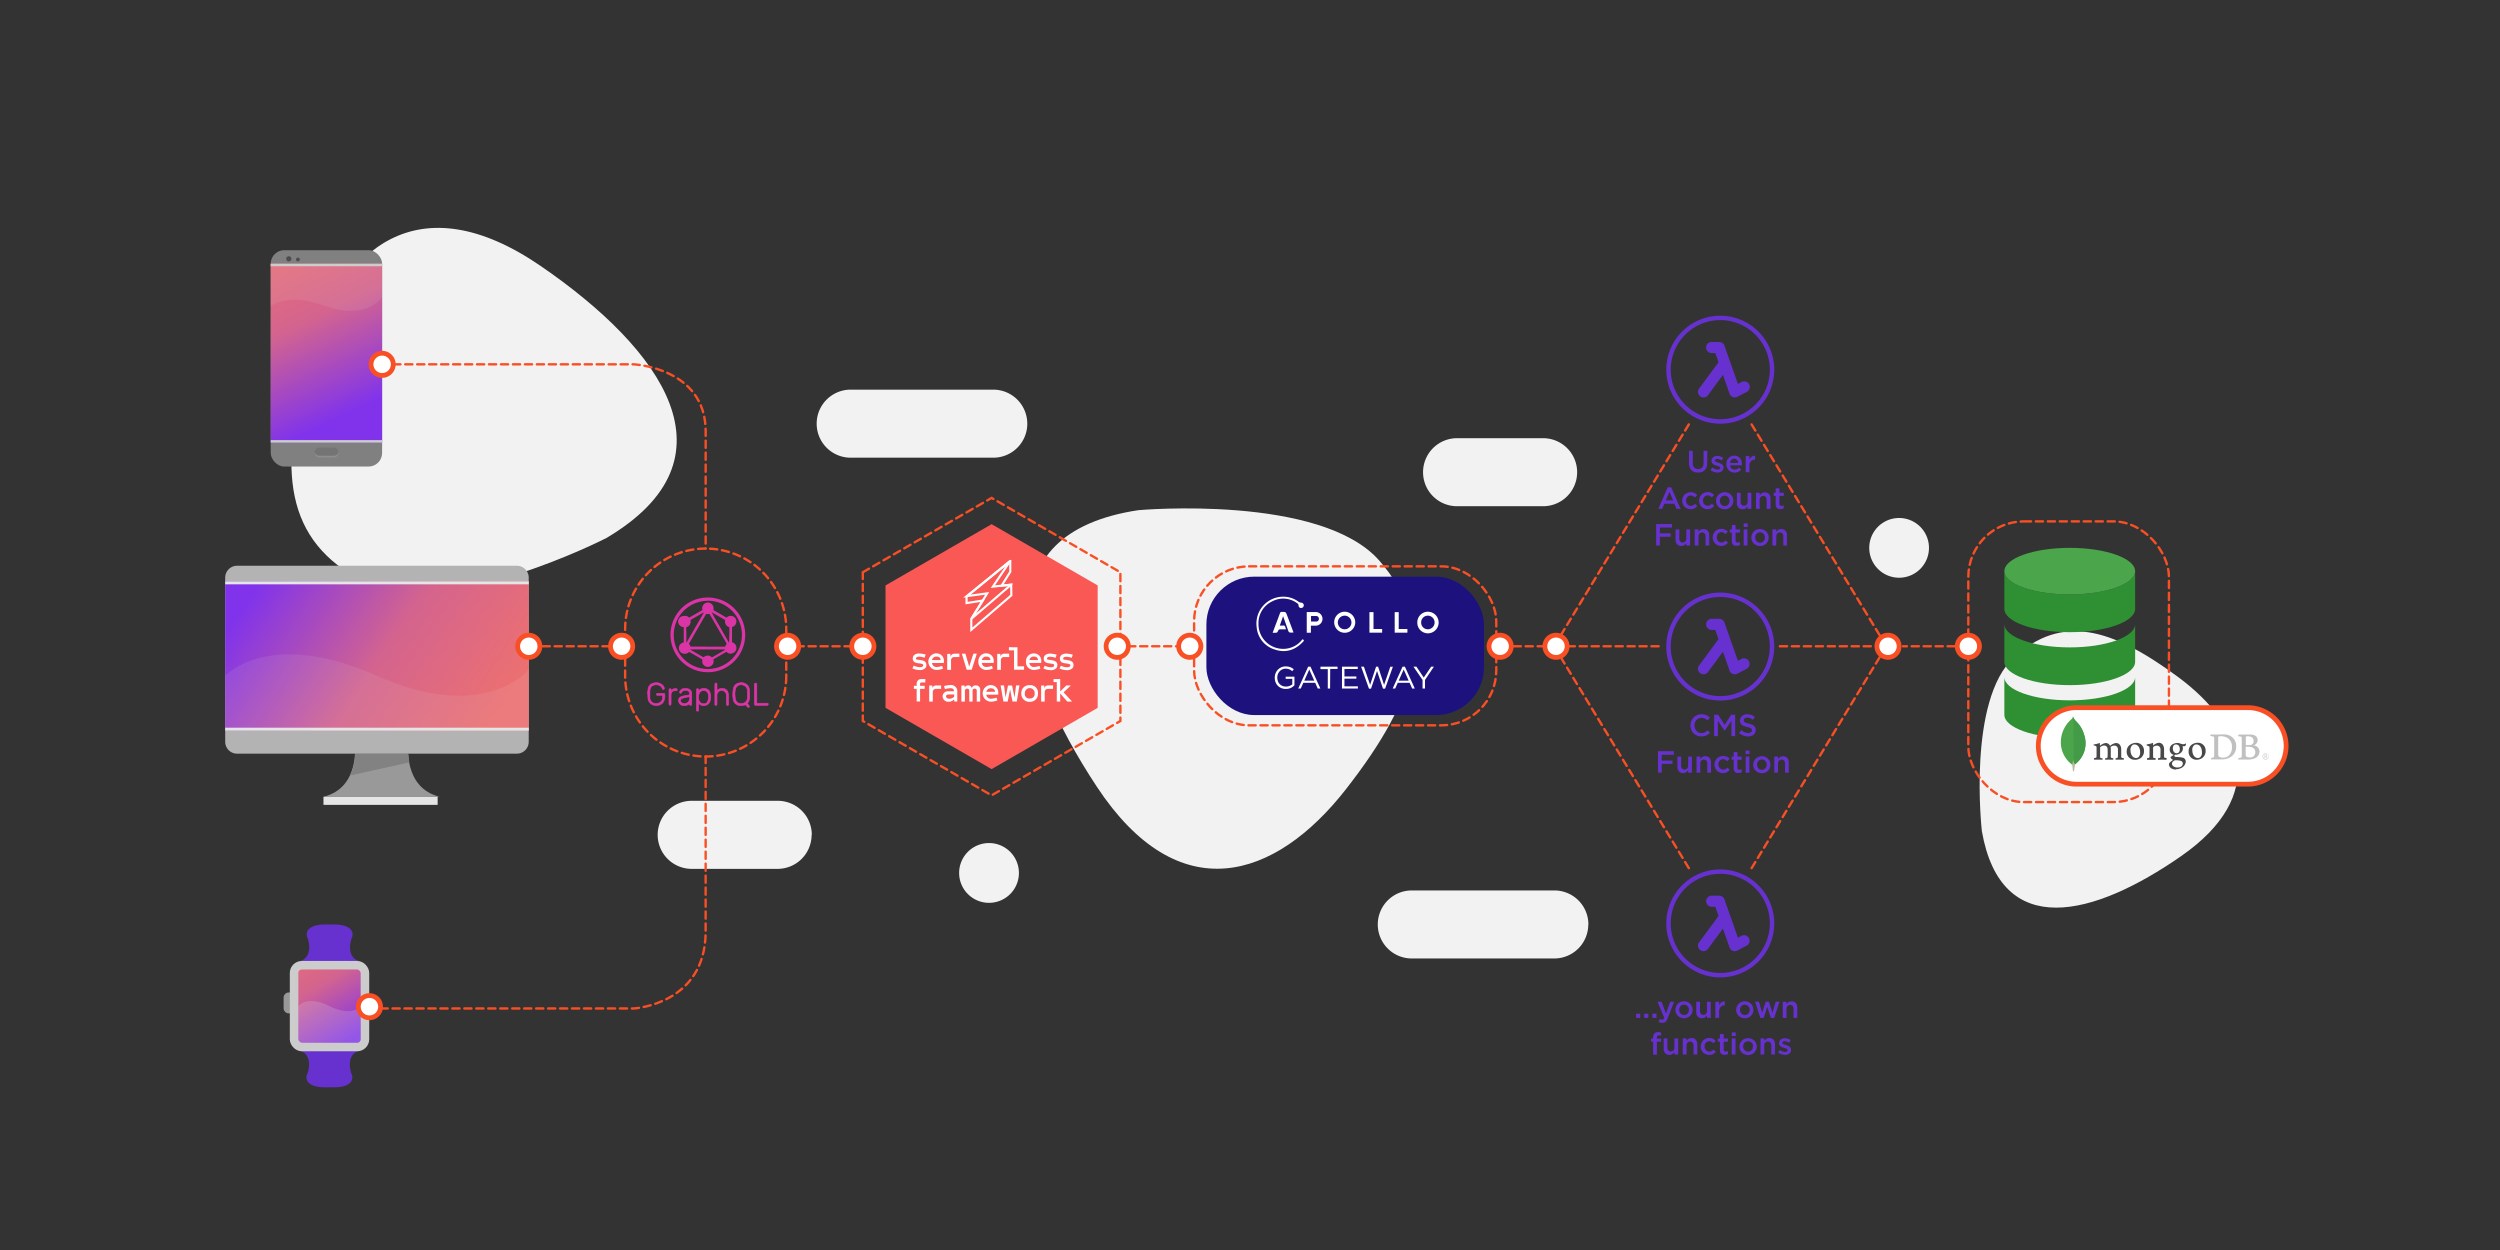 <svg xmlns="http://www.w3.org/2000/svg" xmlns:xlink="http://www.w3.org/1999/xlink" viewBox="0 0 900 450"><rect x="0" y="0" width="900" height="450" fill="#333333" stroke="none"/><defs><linearGradient id="a" x1="94.05" y1="208.55" x2="175.49" y2="262.54" gradientUnits="userSpaceOnUse"><stop offset="0" stop-color="#8033eb"/><stop offset="0.53" stop-color="#d4648e"/><stop offset="1" stop-color="#ec7071"/></linearGradient><linearGradient id="b" x1="127.27" y1="147.99" x2="97.83" y2="85.14" xlink:href="#a"/><linearGradient id="c" x1="126.19" y1="374.42" x2="103.43" y2="337.66" xlink:href="#a"/><linearGradient id="d" x1="128.75" y1="349.1" x2="128.64" y2="348.92" xlink:href="#a"/><linearGradient id="e" x1="107.73" y1="350.4" x2="107.18" y2="349.5" xlink:href="#a"/></defs><title>Artboard 2 copy 3</title><g style="isolation:isolate"><path d="M292.18,300.54a12.25,12.25,0,0,1-12.25,12.25H249a12.25,12.25,0,0,1-12.24-12.25h0A12.25,12.25,0,0,1,249,288.29h31a12.25,12.25,0,0,1,12.25,12.25Z" style="fill:#f2f2f2"/><path d="M567.77,170a12.25,12.25,0,0,1-12.25,12.24h-31A12.24,12.24,0,0,1,512.3,170h0a12.24,12.24,0,0,1,12.25-12.25h31A12.25,12.25,0,0,1,567.77,170Z" style="fill:#f2f2f2"/><path d="M571.78,332.8a12.24,12.24,0,0,1-12.24,12.25H508.21A12.24,12.24,0,0,1,496,332.8h0a12.24,12.24,0,0,1,12.25-12.24h51.33a12.24,12.24,0,0,1,12.24,12.24Z" style="fill:#f2f2f2"/><path d="M369.83,152.52a12.25,12.25,0,0,1-12.25,12.25H306.25A12.25,12.25,0,0,1,294,152.52h0a12.25,12.25,0,0,1,12.24-12.25h51.33a12.25,12.25,0,0,1,12.25,12.25Z" style="fill:#f2f2f2"/><path d="M713.47,299.2S708.1,252,725.14,236.55s34.8-10.71,59,7.19,32.39,42.69,1.06,64.47S720.4,338.87,713.47,299.2Z" style="fill:#f2f2f2"/><rect x="708.59" y="187.7" width="72.23" height="101.05" rx="20" ry="20" style="fill:none;stroke:#f94f24;stroke-linecap:round;stroke-miterlimit:10;stroke-width:0.862px;stroke-dasharray:2.585,1.723"/><path d="M409.83,183.66s65.93-5.91,86.87,18.33,13.76,48.82-12,81.92-60.53,43.69-89.82-.66S354.35,192,409.83,183.66Z" style="fill:#f2f2f2"/><rect x="434.3" y="207.59" width="99.94" height="49.83" rx="17.23" ry="17.23" style="fill:#1d127d"/><rect x="429.88" y="203.89" width="108.78" height="57.23" rx="19.79" ry="19.79" style="fill:none;stroke:#f94f24;stroke-linecap:round;stroke-miterlimit:10;stroke-width:0.862px;stroke-dasharray:2.585,1.723"/><path d="M218.31,193.68s-58.87,30.26-87.38,15.67S99.82,169.29,111.22,129,150.88,65.7,194.7,95.79,266.59,165.09,218.31,193.68Z" style="fill:#f2f2f2"/><path d="M147,267.6H127.72s2.1,16-11.27,19.23h41.86C144.94,283.63,147,267.6,147,267.6Z" style="fill:#999"/><rect x="116.45" y="286.83" width="41.1" height="2.92" style="fill:#e5e5e5"/><path d="M190.34,267a4.28,4.28,0,0,1-4.23,4.32H85.3A4.28,4.28,0,0,1,81.07,267v-59a4.28,4.28,0,0,1,4.23-4.33H186.11a4.28,4.28,0,0,1,4.23,4.33Z" style="fill:#b3b3b3"/><rect x="81.07" y="209.29" width="109.28" height="53.75" style="fill:url(#a)"/><rect x="81.07" y="261.97" width="109.28" height="1.07" style="fill:#e5e5e5;mix-blend-mode:multiply"/><rect x="81.07" y="209.29" width="109.28" height="1.07" style="fill:#e5e5e5;mix-blend-mode:multiply"/><path d="M190.34,263V241s-15.56,19.67-54.63,2.3-54.64,0-54.64,0V263Z" style="fill:#e5e5e5;opacity:0.1;mix-blend-mode:screen"/><path d="M127.81,271.27H147s.24,2.55.37,3.2L126,279.19A15.89,15.89,0,0,0,127.81,271.27Z" style="fill:#828282"/><rect x="97.46" y="90.06" width="40.1" height="77.9" rx="4.88" ry="4.88" style="fill:gray"/><rect x="97.46" y="94.94" width="40.1" height="64.4" style="fill:url(#b)"/><path d="M97.46,94.94h40.09v12s-5.52,8.55-20.05,3.29-20,0-20,0Z" style="fill:#e5e5e5;opacity:0.1;mix-blend-mode:screen"/><rect x="97.46" y="94.94" width="40.1" height="0.91" style="fill:#ccc;mix-blend-mode:multiply"/><rect x="97.46" y="158.44" width="40.1" height="0.91" style="fill:#ccc;mix-blend-mode:multiply"/><path d="M121.86,162.94a1.82,1.82,0,0,1-1.81,1.82H115a1.82,1.82,0,0,1-1.81-1.82h0a1.81,1.81,0,0,1,1.81-1.81h5.09a1.81,1.81,0,0,1,1.81,1.81Z" style="fill:#747474"/><path d="M120.05,164.07H115a1.81,1.81,0,0,1-1.78-1.47,2,2,0,0,0,0,.34,1.82,1.82,0,0,0,1.81,1.82h5.09a1.82,1.82,0,0,0,1.81-1.82,2,2,0,0,0,0-.34A1.81,1.81,0,0,1,120.05,164.07Z" style="fill:#8e8e8e"/><path d="M104.91,93.16a.94.94,0,1,1-.93-.93A.93.93,0,0,1,104.91,93.16Z" style="fill:#4d4d4d"/><path d="M107.94,93.41a.69.69,0,1,1-.68-.68A.68.68,0,0,1,107.94,93.41Z" style="fill:#4d4d4d"/><path d="M128,345.39c-2.89-2-1.93-6.08-1.43-7.59a2.76,2.76,0,0,0-.86-3.68c-1.77-1.31-4.41-1.32-7-1.32h0c-2.64,0-5.28,0-7.06,1.32a2.71,2.71,0,0,0-1.09,3.09h0c0,.14.09.27.14.4.47,1.34,1.69,5.76-1.48,7.86a4.71,4.71,0,0,1-1.09.47H112a7,7,0,0,0,13.33,0h3.9A4.22,4.22,0,0,1,128,345.39Z" style="fill:#6731cf"/><path d="M109.28,378.86c2.89,2.05,1.92,6.09,1.43,7.6a2.75,2.75,0,0,0,.85,3.68c1.78,1.31,4.42,1.31,7.06,1.31h0c2.64,0,5.28,0,7-1.31a2.71,2.71,0,0,0,1.09-3.1h0a2.37,2.37,0,0,0-.15-.4c-.46-1.35-1.69-5.76,1.49-7.86a3.86,3.86,0,0,1,1.09-.47h-3.91a7,7,0,0,0-13.33,0h-3.9A4.78,4.78,0,0,1,109.28,378.86Z" style="fill:#6731cf"/><path d="M105.87,362.94a1.89,1.89,0,0,1-1.89,1.89h0a1.89,1.89,0,0,1-1.88-1.89v-3.77a1.89,1.89,0,0,1,1.88-1.89h0a1.89,1.89,0,0,1,1.89,1.89Z" style="fill:#999"/><rect x="105.87" y="347.48" width="25.51" height="29.44" rx="2.8" ry="2.8" style="stroke:#ccc;stroke-miterlimit:10;stroke-width:3.078px;fill:url(#c)"/><path d="M128.58,349a2.4,2.4,0,0,1,.28,0A1.33,1.33,0,0,0,128.58,349Z" style="fill:url(#d)"/><path d="M118.62,362.2c-8.25-4.11-11.21,0-11.21,0v11.92a1.26,1.26,0,0,0,1.26,1.26h19.91a1.27,1.27,0,0,0,1.26-1.26V362.2S126.88,366.31,118.62,362.2Z" style="fill:#e5e5e5;opacity:0.2;mix-blend-mode:screen"/><path d="M107.41,350.28v.43a2.25,2.25,0,0,1,.28-1.22A1.29,1.29,0,0,0,107.41,350.28Z" style="fill:url(#e)"/><line x1="223.78" y1="232.66" x2="194.36" y2="232.66" style="fill:#fff;stroke:#f94f24;stroke-linecap:round;stroke-miterlimit:10;stroke-width:0.862px;stroke-dasharray:2.585,1.723"/><line x1="306.59" y1="232.66" x2="282.52" y2="232.66" style="fill:#fff;stroke:#f94f24;stroke-linecap:round;stroke-miterlimit:10;stroke-width:0.862px;stroke-dasharray:2.585,1.723"/><line x1="430.28" y1="232.66" x2="406.2" y2="232.66" style="fill:#fff;stroke:#f94f24;stroke-linecap:round;stroke-miterlimit:10;stroke-width:0.862px;stroke-dasharray:2.585,1.723"/><path d="M141.57,131.16a4,4,0,1,1-4-4A4,4,0,0,1,141.57,131.16Z" style="fill:#fff;stroke:#f94f24;stroke-linecap:round;stroke-miterlimit:10;stroke-width:1.723px"/><path d="M194.36,232.66a4,4,0,1,1-4-4A4,4,0,0,1,194.36,232.66Z" style="fill:#fff;stroke:#f94f24;stroke-linecap:round;stroke-miterlimit:10;stroke-width:1.723px"/><path d="M137,362.41a4,4,0,1,1-4-4A4,4,0,0,1,137,362.41Z" style="fill:#fff;stroke:#f94f24;stroke-linecap:round;stroke-miterlimit:10;stroke-width:1.723px"/><path d="M453.05,224.59a8.9,8.9,0,0,0,9.06,9,8.62,8.62,0,0,0,6.33-2.91c.19-.22.38-.73.77-.39s0,.67-.26.91c-2.81,2.91-6.2,3.94-10.05,2.63a9.2,9.2,0,0,1-6.52-8.23,9.65,9.65,0,0,1,9.46-10.79,9.15,9.15,0,0,1,5.7,1.86,1.86,1.86,0,0,0,.83.28,1,1,0,0,1,1,.94,1,1,0,0,1-.94,1,.91.91,0,0,1-.95-.93.79.79,0,0,0-.43-.75,8.42,8.42,0,0,0-9-.74,8.63,8.63,0,0,0-5,7.47C453.06,224.16,453.06,224.38,453.05,224.59Z" style="fill:#fff;fill-rule:evenodd"/><path d="M510.23,224.09a3.82,3.82,0,0,1,3.81-3.87A3.87,3.87,0,0,1,514,228,3.82,3.82,0,0,1,510.23,224.09Zm1.39,0a2.38,2.38,0,0,0,2.36,2.45,2.45,2.45,0,0,0,.06-4.9A2.39,2.39,0,0,0,511.62,224.09Z" style="fill:#fff;fill-rule:evenodd"/><path d="M487.89,224.11a3.79,3.79,0,1,1-3.74-3.89A3.86,3.86,0,0,1,487.89,224.11Zm-3.8-2.47a2.45,2.45,0,1,0,2.43,2.47A2.45,2.45,0,0,0,484.09,221.64Z" style="fill:#fff;fill-rule:evenodd"/><path d="M461.92,221.84l-1.19,3.36a8.49,8.49,0,0,0,1.14,0,.68.68,0,0,1,.86.63,4.47,4.47,0,0,0,.25.72c-.78,0-1.5,0-2.21,0a.76.76,0,0,0-.56.34c-.42.9-.4.91-1.38.91h-.68c.14-.38.26-.68.37-1,.76-2,1.52-4,2.25-6a.67.67,0,0,1,.77-.52c1.34,0,1.34,0,1.83,1.29l2.1,5.58c.07.18.13.37.19.56a1.23,1.23,0,0,1-.21,0c-1.45.08-1.45.08-1.91-1.29S462.5,223.5,461.92,221.84Z" style="fill:#fff;fill-rule:evenodd"/><path d="M471.92,225.24v2.54h-1.49v-7.44h3.22a2.45,2.45,0,1,1,0,4.9Zm.05-3.48v2c.68,0,1.33,0,2,0a1,1,0,0,0,.84-1,1,1,0,0,0-.92-1C473.25,221.74,472.64,221.76,472,221.76Z" style="fill:#fff;fill-rule:evenodd"/><path d="M493,220.37h1.46v6.08h3.11v1.32H493Z" style="fill:#fff;fill-rule:evenodd"/><path d="M502.09,227.76v-7.39h1.45v6.08h3.12v1.31Z" style="fill:#fff;fill-rule:evenodd"/><path d="M141.57,131.16h86.57s25.9,1.23,25.9,24.15v42.17" style="fill:none;stroke:#f94f24;stroke-linecap:round;stroke-miterlimit:10;stroke-width:0.862px;stroke-dasharray:2.585,1.723"/><path d="M137,363.05h91.13s25.9-1.4,25.9-27.68v-63" style="fill:none;stroke:#f94f24;stroke-linecap:round;stroke-miterlimit:10;stroke-width:0.862px;stroke-dasharray:2.585,1.723"/><path d="M263.1,235.33a2.06,2.06,0,0,1-1.54-.65s-.06,0-.11,0l-4.17,2.41-.45.26a.07.07,0,0,0,0,.09,2.23,2.23,0,0,1,.09.72,2.06,2.06,0,0,1-.78,1.48,2,2,0,0,1-1.06.44,2.05,2.05,0,0,1-2-1,2,2,0,0,1-.28-1.16,2.57,2.57,0,0,1,.07-.4c0-.05,0-.07,0-.09l-2.67-1.54-2-1.14c-.08,0-.08,0-.15,0a2,2,0,0,1-1.14.56,2.05,2.05,0,0,1-.94-4,.35.35,0,0,1,.11,0c.06,0,.07,0,.07-.09v-5.35a.09.09,0,0,0-.08-.11,2,2,0,0,1,.13-4,2,2,0,0,1,1.86.55.07.07,0,0,0,.11,0l4.62-2.66c.09-.06.09-.06.06-.17a2.05,2.05,0,1,1,4-.89,2.13,2.13,0,0,1,0,.94s0,.07,0,.1l4.16,2.4.49.29a.08.08,0,0,0,.1,0,2,2,0,0,1,1.17-.59,2,2,0,0,1,1.53.4,1.94,1.94,0,0,1,.78,1.31,2,2,0,0,1-.9,2,1.69,1.69,0,0,1-.58.26c-.06,0-.07.05-.07.11v5.34a.09.09,0,0,0,.07.1,2,2,0,0,1,1.47,1.59,2,2,0,0,1-1.6,2.39A3.5,3.5,0,0,1,263.1,235.33Zm-8.27-2.54H261s.08,0,.09-.06a2,2,0,0,1,.52-.9s0-.06,0-.11c-.26-.44-.52-.88-.77-1.32l-2.4-4.15q-1.49-2.59-3-5.19a.09.09,0,0,0-.12-.05,2,2,0,0,1-1,0c-.09,0-.09,0-.14.06q-1.62,2.82-3.26,5.64c-1,1.68-1.93,3.35-2.89,5a.07.07,0,0,0,0,.1,2.06,2.06,0,0,1,.52.89c0,.06,0,.07.1.07Zm0,1h-6.16s-.07,0-.09.05,0,.06,0,.08l1.09.62,3.54,2.05c.08.05.08.05.15,0a2,2,0,0,1,1.72-.55,1.9,1.9,0,0,1,1.17.6s.06,0,.11,0l3.77-2.17.86-.5s0,0,0-.05a.11.11,0,0,0-.11-.13Zm-7.74-5.24v2.69s0,.07,0,.09.07,0,.09-.05l2.82-4.89c.63-1.1,1.26-2.2,1.9-3.29l1.44-2.5s0-.06,0-.09-.06,0-.09,0l-2,1.15-2.67,1.54s-.05,0,0,.09a1.83,1.83,0,0,1,0,.87,2,2,0,0,1-1.43,1.61c-.11,0-.1,0-.1.14Zm15.48,0v-2.65c0-.14,0-.11-.11-.14a2.05,2.05,0,0,1-1.4-2.44c0-.1,0-.1-.06-.14L257.23,221l-.87-.51s-.06,0-.09,0,0,.07,0,.09l1,1.79,2.24,3.88,2,3.52c.29.5.58,1,.86,1.49,0,.05.05.06.1,0s0,0,0-.08Z" style="fill:#db34a7;fill-rule:evenodd"/><path d="M254.83,242a13.45,13.45,0,1,1,13.44-13.45A13.46,13.46,0,0,1,254.83,242Zm0-25.71a12.27,12.27,0,1,0,12.26,12.26A12.28,12.28,0,0,0,254.83,216.26Z" style="fill:#db34a7"/><polygon points="318.79 210.75 356.98 188.7 395.16 210.75 395.16 254.83 356.98 276.88 318.79 254.83 318.79 210.75" style="fill:#fa5855"/><polygon points="310.61 206.02 356.98 179.25 403.34 206.02 403.34 259.56 356.98 286.33 310.61 259.56 310.61 206.02" style="fill:none;stroke:#f94f24;stroke-linecap:round;stroke-miterlimit:10;stroke-width:0.862px;stroke-dasharray:2.585,1.723"/><path d="M314.63,232.66a4,4,0,1,1-4-4A4,4,0,0,1,314.63,232.66Z" style="fill:#fff;stroke:#f94f24;stroke-linecap:round;stroke-miterlimit:10;stroke-width:1.723px"/><path d="M406.2,232.66a4,4,0,1,1-4-4A4,4,0,0,1,406.2,232.66Z" style="fill:#fff;stroke:#f94f24;stroke-linecap:round;stroke-miterlimit:10;stroke-width:1.723px"/><path d="M432.31,232.66a4,4,0,1,1-4-4A4,4,0,0,1,432.31,232.66Z" style="fill:#fff;stroke:#f94f24;stroke-linecap:round;stroke-miterlimit:10;stroke-width:1.723px"/><line x1="556.12" y1="232.66" x2="538.05" y2="232.66" style="fill:#fff;stroke:#f94f24;stroke-linecap:round;stroke-miterlimit:10;stroke-width:0.862px;stroke-dasharray:2.585,1.723"/><line x1="597.11" y1="232.66" x2="564.16" y2="232.66" style="fill:#fff;stroke:#f94f24;stroke-linecap:round;stroke-miterlimit:10;stroke-width:0.862px;stroke-dasharray:2.585,1.723"/><line x1="673.5" y1="232.66" x2="640.54" y2="232.66" style="fill:#fff;stroke:#f94f24;stroke-linecap:round;stroke-miterlimit:10;stroke-width:0.862px;stroke-dasharray:2.585,1.723"/><path d="M544.05,232.66a4,4,0,1,1-4-4A4,4,0,0,1,544.05,232.66Z" style="fill:#fff;stroke:#f94f24;stroke-linecap:round;stroke-miterlimit:10;stroke-width:1.723px"/><path d="M564.16,232.66a4,4,0,1,1-4-4A4,4,0,0,1,564.16,232.66Z" style="fill:#fff;stroke:#f94f24;stroke-linecap:round;stroke-miterlimit:10;stroke-width:1.723px"/><path d="M683.68,232.66a4,4,0,1,1-4-4A4,4,0,0,1,683.68,232.66Z" style="fill:#fff;stroke:#f94f24;stroke-linecap:round;stroke-miterlimit:10;stroke-width:1.723px"/><path d="M464.69,247.67a4.47,4.47,0,0,1-1.79.35,4.21,4.21,0,0,1-1.67-.32,3.54,3.54,0,0,1-1.25-.86,3.7,3.7,0,0,1-.8-1.29,4.52,4.52,0,0,1-.27-1.58,4.24,4.24,0,0,1,.28-1.54,4,4,0,0,1,.81-1.3,3.75,3.75,0,0,1,2.84-1.22,5,5,0,0,1,.9.07,3.53,3.53,0,0,1,.76.2,3.39,3.39,0,0,1,.66.33,5.13,5.13,0,0,1,.6.44l-.57.67a4.17,4.17,0,0,0-.47-.36,3,3,0,0,0-.53-.28,3.59,3.59,0,0,0-.63-.19,4.38,4.38,0,0,0-.75-.06,2.64,2.64,0,0,0-1.2.26,2.83,2.83,0,0,0-.94.69,3.22,3.22,0,0,0-.62,1,3.46,3.46,0,0,0-.22,1.25,3.71,3.71,0,0,0,.22,1.31,2.9,2.9,0,0,0,.62,1,3,3,0,0,0,1,.69,3.58,3.58,0,0,0,2.55,0,3.78,3.78,0,0,0,1-.55v-2h-2.38v-.78H466v3.11A5,5,0,0,1,464.69,247.67Z" style="fill:#fff"/><path d="M475.34,247.88h-.95l-.92-2.07H469.2l-.93,2.07h-.91l3.58-7.89h.83Zm-4-6.85-1.79,4h3.57Z" style="fill:#fff"/><path d="M478.83,247.88H478v-7h-2.63V240h6.15v.82h-2.64Z" style="fill:#fff"/><path d="M488.8,240.85H484v2.68h4.28v.8H484v2.75h4.84v.8h-5.73V240h5.67Z" style="fill:#fff"/><path d="M495.39,240h.72l2.16,6.55,2.24-6.53h.93l-2.81,7.9h-.75l-2.15-6.36-2.16,6.36h-.74L490,240h1l2.24,6.53Z" style="fill:#fff"/><path d="M509.33,247.88h-.95l-.92-2.07h-4.27l-.93,2.07h-.9l3.57-7.89h.83Zm-4-6.85-1.79,4h3.57Z" style="fill:#fff"/><path d="M513,247.88h-.88v-3.1L508.84,240h1.07l2.64,3.92,2.66-3.92h1L513,244.77Z" style="fill:#fff"/><path d="M627.07,137.49l-1.41.74-4.86-13.79a2,2,0,0,0-1.88-1.33H616.2a2,2,0,1,0,0,4h1.31l1.16,3.29-7,9.5a2,2,0,0,0,.42,2.79,2,2,0,0,0,1.18.39,2,2,0,0,0,1.61-.81l5.37-7.31,2.39,6.79a2,2,0,0,0,2.82,1.1l3.45-1.81a2,2,0,0,0-1.86-3.54Z" style="fill:#6731cf"/><path d="M619.3,113.66a19.43,19.43,0,1,0,19.43,19.43A19.45,19.45,0,0,0,619.3,113.66Zm0,37.26a17.84,17.84,0,1,1,17.84-17.83A17.85,17.85,0,0,1,619.3,150.92Z" style="fill:#6731cf"/><path d="M627.07,336.83l-1.41.74-4.86-13.8a2,2,0,0,0-1.88-1.33H616.2a2,2,0,1,0,0,4h1.31l1.16,3.3-7,9.5a2,2,0,0,0,.42,2.79,2,2,0,0,0,1.18.39,2,2,0,0,0,1.61-.82l5.37-7.3,2.39,6.79a2,2,0,0,0,2.82,1.1l3.45-1.82a2,2,0,0,0-1.86-3.53Z" style="fill:#6731cf"/><path d="M619.3,313a19.43,19.43,0,1,0,19.43,19.42A19.45,19.45,0,0,0,619.3,313Zm0,37.26a17.84,17.84,0,1,1,17.84-17.84A17.85,17.85,0,0,1,619.3,350.26Z" style="fill:#6731cf"/><path d="M627.07,237.16l-1.41.74-4.86-13.79a2,2,0,0,0-1.88-1.34H616.2a2,2,0,1,0,0,4h1.31l1.16,3.3-7,9.5a2,2,0,0,0,.42,2.79,2,2,0,0,0,1.18.39,2,2,0,0,0,1.61-.82l5.37-7.3,2.39,6.79a2,2,0,0,0,2.82,1.1l3.45-1.82a2,2,0,0,0-1.86-3.53Z" style="fill:#6731cf"/><path d="M619.3,213.33a19.43,19.43,0,1,0,19.43,19.43A19.45,19.45,0,0,0,619.3,213.33Zm0,37.26a17.84,17.84,0,1,1,17.84-17.83A17.85,17.85,0,0,1,619.3,250.59Z" style="fill:#6731cf"/><line x1="561.91" y1="228.64" x2="608.14" y2="152.52" style="fill:#fff;stroke:#f94f24;stroke-linecap:round;stroke-miterlimit:10;stroke-width:0.862px;stroke-dasharray:2.585,1.723"/><line x1="676.65" y1="228.64" x2="630.41" y2="152.52" style="fill:#fff;stroke:#f94f24;stroke-linecap:round;stroke-miterlimit:10;stroke-width:0.862px;stroke-dasharray:2.585,1.723"/><line x1="561.91" y1="236.68" x2="608.14" y2="312.8" style="fill:#fff;stroke:#f94f24;stroke-linecap:round;stroke-miterlimit:10;stroke-width:0.862px;stroke-dasharray:2.585,1.723"/><line x1="676.65" y1="236.68" x2="630.41" y2="312.8" style="fill:#fff;stroke:#f94f24;stroke-linecap:round;stroke-miterlimit:10;stroke-width:0.862px;stroke-dasharray:2.585,1.723"/><path d="M614.59,166.67a4.3,4.3,0,0,1-.23,1.5,2.91,2.91,0,0,1-.67,1.09,2.71,2.71,0,0,1-1,.65,4.15,4.15,0,0,1-1.37.21,4.07,4.07,0,0,1-1.35-.21,2.76,2.76,0,0,1-1.69-1.71,4.13,4.13,0,0,1-.23-1.47V162.3h1.34v4.38a2.32,2.32,0,0,0,.52,1.64,2.13,2.13,0,0,0,2.86,0,2.23,2.23,0,0,0,.52-1.61V162.3h1.34Z" style="fill:#6731cf"/><path d="M620.28,169.09a1.56,1.56,0,0,1-.46.56,1.89,1.89,0,0,1-.68.34,3,3,0,0,1-.85.12,3.82,3.82,0,0,1-1.27-.22,4,4,0,0,1-1.19-.65l.59-.9a4.17,4.17,0,0,0,1,.53,2.74,2.74,0,0,0,.94.18,1.09,1.09,0,0,0,.67-.17.52.52,0,0,0,.24-.45v0a.42.42,0,0,0-.11-.29,1,1,0,0,0-.29-.22,3.19,3.19,0,0,0-.41-.16l-.49-.15c-.22-.06-.43-.14-.65-.22a2.3,2.3,0,0,1-.58-.31,1.71,1.71,0,0,1-.42-.47,1.37,1.37,0,0,1-.17-.7v0a1.74,1.74,0,0,1,.16-.73,1.61,1.61,0,0,1,.44-.56,1.92,1.92,0,0,1,.66-.36,2.64,2.64,0,0,1,.81-.12,3.58,3.58,0,0,1,1.11.18,4,4,0,0,1,1,.48l-.52.95a4.36,4.36,0,0,0-.85-.4,2.43,2.43,0,0,0-.79-.15,1,1,0,0,0-.6.16.5.5,0,0,0-.22.42v0a.37.37,0,0,0,.11.27,1.08,1.08,0,0,0,.29.21l.42.18.49.16a5.47,5.47,0,0,1,.64.23,3.22,3.22,0,0,1,.58.32,1.71,1.71,0,0,1,.42.47,1.28,1.28,0,0,1,.17.67v0A1.86,1.86,0,0,1,620.28,169.09Z" style="fill:#6731cf"/><path d="M623.38,168.66a1.62,1.62,0,0,0,1.1.38,2.06,2.06,0,0,0,.86-.17,3,3,0,0,0,.72-.52l.78.69a3.24,3.24,0,0,1-1,.8,3.06,3.06,0,0,1-1.38.29,3,3,0,0,1-1.17-.22,2.87,2.87,0,0,1-.95-.61,3,3,0,0,1-.63-1,3.25,3.25,0,0,1-.23-1.23,3.29,3.29,0,0,1,.21-1.18,2.95,2.95,0,0,1,1.48-1.62,2.72,2.72,0,0,1,1.15-.24,2.84,2.84,0,0,1,1.21.25,2.47,2.47,0,0,1,.87.69,2.8,2.8,0,0,1,.52,1,4,4,0,0,1,.18,1.2v.17c0,.06,0,.12,0,.19h-4.27A1.72,1.72,0,0,0,623.38,168.66Zm2.4-2a2.39,2.39,0,0,0-.14-.6,1.45,1.45,0,0,0-.3-.48,1.31,1.31,0,0,0-.44-.33,1.41,1.41,0,0,0-.59-.12,1.36,1.36,0,0,0-1,.42,1.93,1.93,0,0,0-.49,1.11Z" style="fill:#6731cf"/><path d="M629.79,170h-1.35v-5.81h1.35v1.31a2.46,2.46,0,0,1,.78-1.05,1.83,1.83,0,0,1,1.27-.37v1.41h-.07a2.29,2.29,0,0,0-.81.14,1.81,1.81,0,0,0-.63.43,1.93,1.93,0,0,0-.4.72,3.12,3.12,0,0,0-.14,1Z" style="fill:#6731cf"/><path d="M605,183.2h-1.43l-.78-1.86h-3.64l-.79,1.86H597l3.39-7.75h1.25Zm-4-6.14-1.32,3.08h2.66Z" style="fill:#6731cf"/><path d="M610,183a2.86,2.86,0,0,1-1.39.3,2.95,2.95,0,0,1-2.79-1.84,3,3,0,0,1-.23-1.17,3.1,3.1,0,0,1,.23-1.18,3,3,0,0,1,.63-1,2.94,2.94,0,0,1,1-.66,3,3,0,0,1,1.21-.24,3,3,0,0,1,1.37.28,3.19,3.19,0,0,1,.95.72l-.83.89a3.16,3.16,0,0,0-.65-.52,1.62,1.62,0,0,0-.85-.2,1.5,1.5,0,0,0-.67.15,1.41,1.41,0,0,0-.53.4,1.92,1.92,0,0,0-.35.59,2.09,2.09,0,0,0-.12.72,2.15,2.15,0,0,0,.12.73,2,2,0,0,0,.36.6,1.69,1.69,0,0,0,.55.4,1.63,1.63,0,0,0,.7.15,1.57,1.57,0,0,0,.83-.21,3,3,0,0,0,.68-.52l.8.79A3.38,3.38,0,0,1,610,183Z" style="fill:#6731cf"/><path d="M616.09,183a2.9,2.9,0,0,1-1.4.3,2.91,2.91,0,0,1-2.15-.88,3.07,3.07,0,0,1-.63-1,2.84,2.84,0,0,1-.23-1.17,2.92,2.92,0,0,1,.23-1.18,3,3,0,0,1,.63-1,2.94,2.94,0,0,1,1-.66,3,3,0,0,1,1.2-.24,2.93,2.93,0,0,1,1.37.28,3.06,3.06,0,0,1,.95.72l-.82.89a3.45,3.45,0,0,0-.65-.52,1.66,1.66,0,0,0-.86-.2,1.53,1.53,0,0,0-.67.15,1.58,1.58,0,0,0-.53.4,2.06,2.06,0,0,0-.47,1.31,1.93,1.93,0,0,0,.13.73,1.79,1.79,0,0,0,.35.6,1.74,1.74,0,0,0,.56.4,1.6,1.6,0,0,0,.7.15,1.63,1.63,0,0,0,.83-.21,3.24,3.24,0,0,0,.68-.52l.8.79A3.52,3.52,0,0,1,616.09,183Z" style="fill:#6731cf"/><path d="M623.75,181.47a3,3,0,0,1-1.63,1.62,3.19,3.19,0,0,1-1.24.24,3.32,3.32,0,0,1-1.23-.23,3.05,3.05,0,0,1-1-.65,3.1,3.1,0,0,1-.64-1,2.84,2.84,0,0,1-.23-1.17,2.92,2.92,0,0,1,.23-1.18,3.12,3.12,0,0,1,.65-1,3,3,0,0,1,1-.66,3.15,3.15,0,0,1,1.24-.24,3.1,3.1,0,0,1,1.23.24,3,3,0,0,1,1.63,1.61,3.1,3.1,0,0,1,.23,1.18A2.88,2.88,0,0,1,623.75,181.47Zm-1.23-1.88a2.07,2.07,0,0,0-.37-.6,1.6,1.6,0,0,0-.56-.4,1.78,1.78,0,0,0-1.43,0,1.48,1.48,0,0,0-.55.4,1.6,1.6,0,0,0-.35.59,2.09,2.09,0,0,0-.12.72,2,2,0,0,0,.49,1.33,1.85,1.85,0,0,0,.56.4,1.67,1.67,0,0,0,.71.15,1.66,1.66,0,0,0,.72-.15,1.74,1.74,0,0,0,.56-.4,1.85,1.85,0,0,0,.35-.59,2.09,2.09,0,0,0,.12-.72A2.2,2.2,0,0,0,622.52,179.59Z" style="fill:#6731cf"/><path d="M629.15,177.39h1.34v5.81h-1.34v-.91a2.93,2.93,0,0,1-.72.73,1.85,1.85,0,0,1-1.09.3,2,2,0,0,1-1.53-.6,2.37,2.37,0,0,1-.53-1.63v-3.7h1.34v3.29a1.5,1.5,0,0,0,.32,1,1.13,1.13,0,0,0,.91.37,1.26,1.26,0,0,0,.94-.38,1.46,1.46,0,0,0,.36-1.06Z" style="fill:#6731cf"/><path d="M633.5,183.2h-1.34v-5.81h1.34v.91a3,3,0,0,1,.32-.39,2.12,2.12,0,0,1,.39-.33,2.75,2.75,0,0,1,.49-.23,2.31,2.31,0,0,1,.61-.08,1.92,1.92,0,0,1,1.53.61,2.33,2.33,0,0,1,.54,1.62v3.7H636v-3.29a1.5,1.5,0,0,0-.32-1,1.13,1.13,0,0,0-.91-.37,1.26,1.26,0,0,0-.94.38,1.48,1.48,0,0,0-.36,1.06Z" style="fill:#6731cf"/><path d="M640.6,181.38a.7.7,0,0,0,.19.56.76.76,0,0,0,.52.17,1.88,1.88,0,0,0,.83-.2V183a2.11,2.11,0,0,1-.54.22,2.59,2.59,0,0,1-.66.08,2.36,2.36,0,0,1-.67-.09,1.28,1.28,0,0,1-.54-.29,1.23,1.23,0,0,1-.35-.52,2.39,2.39,0,0,1-.12-.81v-3.06h-.74v-1.14h.74V175.8h1.34v1.59h1.56v1.14H640.6Z" style="fill:#6731cf"/><path d="M601.93,189.92h-4.37V192h3.88v1.23h-3.88v3.13h-1.35v-7.7h5.72Z" style="fill:#6731cf"/><path d="M607.08,190.59h1.34v5.81h-1.34v-.91a3.07,3.07,0,0,1-.71.73,1.88,1.88,0,0,1-1.1.3,1.92,1.92,0,0,1-1.52-.6,2.38,2.38,0,0,1-.54-1.63v-3.7h1.34v3.29a1.55,1.55,0,0,0,.32,1.05,1.14,1.14,0,0,0,.91.37,1.24,1.24,0,0,0,.94-.38,1.46,1.46,0,0,0,.36-1.06Z" style="fill:#6731cf"/><path d="M611.44,196.4h-1.35v-5.81h1.35v.91a3,3,0,0,1,.31-.39,2.12,2.12,0,0,1,.39-.33,2.54,2.54,0,0,1,.5-.23,2.25,2.25,0,0,1,.61-.08,1.92,1.92,0,0,1,1.52.61,2.33,2.33,0,0,1,.54,1.62v3.7H614v-3.29a1.55,1.55,0,0,0-.32-1.05,1.15,1.15,0,0,0-.92-.37,1.24,1.24,0,0,0-.93.38,1.48,1.48,0,0,0-.36,1.06Z" style="fill:#6731cf"/><path d="M621,196.23a2.93,2.93,0,0,1-1.4.3,3.17,3.17,0,0,1-1.2-.23,3,3,0,0,1-.95-.65,3.29,3.29,0,0,1-.64-1,3,3,0,0,1-.22-1.17,3.1,3.1,0,0,1,.22-1.18,3.21,3.21,0,0,1,.64-1,3.1,3.1,0,0,1,1-.66,3,3,0,0,1,1.2-.24,2.93,2.93,0,0,1,1.37.28,3.19,3.19,0,0,1,1,.72l-.82.89a3.5,3.5,0,0,0-.66-.52,1.7,1.7,0,0,0-.85-.2,1.6,1.6,0,0,0-1.2.55,1.92,1.92,0,0,0-.35.59,2.09,2.09,0,0,0-.12.72,2.15,2.15,0,0,0,.12.73,2,2,0,0,0,.36.6,1.81,1.81,0,0,0,.55.4,1.75,1.75,0,0,0,1.54-.06,3.19,3.19,0,0,0,.67-.52l.81.79A3.67,3.67,0,0,1,621,196.23Z" style="fill:#6731cf"/><path d="M624.81,194.58a.74.74,0,0,0,.19.56.77.77,0,0,0,.53.17,1.71,1.71,0,0,0,.82-.2v1.09a2.11,2.11,0,0,1-.54.22,2.59,2.59,0,0,1-.66.08,2.41,2.41,0,0,1-.67-.09,1.39,1.39,0,0,1-.54-.28,1.33,1.33,0,0,1-.35-.53,2.39,2.39,0,0,1-.12-.81v-3.06h-.74v-1.14h.74V189h1.34v1.59h1.57v1.14h-1.57Z" style="fill:#6731cf"/><path d="M627.73,189.7v-1.26h1.44v1.26Zm0,6.7v-5.81h1.34v5.81Z" style="fill:#6731cf"/><path d="M636.49,194.67a3.06,3.06,0,0,1-.65,1,3.16,3.16,0,0,1-1,.65,3.36,3.36,0,0,1-2.47,0,3.05,3.05,0,0,1-1-.65,3.13,3.13,0,0,1-.65-1,3,3,0,0,1-.23-1.17,3.06,3.06,0,0,1,.89-2.15,3.06,3.06,0,0,1,2.21-.9,3.15,3.15,0,0,1,1.24.24,2.9,2.9,0,0,1,1,.65,2.74,2.74,0,0,1,.64,1,2.93,2.93,0,0,1,.24,1.18A2.88,2.88,0,0,1,636.49,194.67Zm-1.24-1.88a2,2,0,0,0-.36-.6,1.73,1.73,0,0,0-1.28-.55,1.64,1.64,0,0,0-.71.15,1.6,1.6,0,0,0-.56.4,1.74,1.74,0,0,0-.35.59,2.09,2.09,0,0,0-.12.72,2,2,0,0,0,.14.73,1.81,1.81,0,0,0,.36.6,1.74,1.74,0,0,0,.56.4,1.63,1.63,0,0,0,.7.15,1.7,1.7,0,0,0,.73-.15,1.59,1.59,0,0,0,.55-.4,1.68,1.68,0,0,0,.35-.59,2.09,2.09,0,0,0,.12-.72A2,2,0,0,0,635.25,192.79Z" style="fill:#6731cf"/><path d="M639.42,196.4h-1.34v-5.81h1.34v.91a4.08,4.08,0,0,1,.31-.39,2.6,2.6,0,0,1,.4-.33,2.45,2.45,0,0,1,.49-.23,2.25,2.25,0,0,1,.61-.08,1.92,1.92,0,0,1,1.53.61,2.38,2.38,0,0,1,.53,1.62v3.7H642v-3.29a1.55,1.55,0,0,0-.32-1.05,1.14,1.14,0,0,0-.91-.37,1.24,1.24,0,0,0-.94.38,1.48,1.48,0,0,0-.36,1.06Z" style="fill:#6731cf"/><path d="M615,264.31a4.53,4.53,0,0,1-.7.43,3.43,3.43,0,0,1-.82.27,4.37,4.37,0,0,1-1,.1,4,4,0,0,1-1.56-.31,3.79,3.79,0,0,1-2.06-2.1,4.28,4.28,0,0,1-.29-1.56,4,4,0,0,1,.29-1.55,3.78,3.78,0,0,1,2.07-2.13,4,4,0,0,1,1.61-.32,4.75,4.75,0,0,1,1,.09,3.75,3.75,0,0,1,.8.25,4,4,0,0,1,.67.38,4.48,4.48,0,0,1,.58.48l-.87,1a4.35,4.35,0,0,0-1-.69,2.68,2.68,0,0,0-2.19,0,2.61,2.61,0,0,0-.81.58,2.75,2.75,0,0,0-.53.87,3.06,3.06,0,0,0-.18,1.06,3.18,3.18,0,0,0,.18,1.08,2.75,2.75,0,0,0,.53.87,2.49,2.49,0,0,0,.81.59,2.45,2.45,0,0,0,1,.21,2.54,2.54,0,0,0,1.21-.27,4.88,4.88,0,0,0,1-.73l.87.88A5.43,5.43,0,0,1,615,264.31Z" style="fill:#6731cf"/><path d="M620.85,263.08h0l-2.41-3.61V265h-1.34v-7.7h1.44l2.34,3.65,2.34-3.65h1.44V265h-1.34v-5.52Z" style="fill:#6731cf"/><path d="M627.81,259.68a.84.84,0,0,0,.29.31,2.25,2.25,0,0,0,.56.27c.24.08.54.16.91.25a7.51,7.51,0,0,1,1.07.34,2.44,2.44,0,0,1,.78.46,1.86,1.86,0,0,1,.47.62,2,2,0,0,1,.16.84,2.32,2.32,0,0,1-.2,1,2.13,2.13,0,0,1-.56.73,2.4,2.4,0,0,1-.87.45,3.92,3.92,0,0,1-1.11.16,4.88,4.88,0,0,1-1.7-.31,4.51,4.51,0,0,1-1.51-.93l.81-1a4.48,4.48,0,0,0,1.14.75,3.13,3.13,0,0,0,1.29.26,1.67,1.67,0,0,0,1-.27.83.83,0,0,0,.37-.71,1.12,1.12,0,0,0-.07-.38.76.76,0,0,0-.27-.3,2.18,2.18,0,0,0-.53-.26c-.22-.08-.51-.16-.87-.25a9.26,9.26,0,0,1-1.1-.32,2.83,2.83,0,0,1-.81-.44,1.8,1.8,0,0,1-.49-.64,2.18,2.18,0,0,1,.56-2.54,2.47,2.47,0,0,1,.83-.46,3.51,3.51,0,0,1,1-.15,4.55,4.55,0,0,1,1.53.24,4.88,4.88,0,0,1,1.27.72l-.73,1a4.42,4.42,0,0,0-1-.59,2.81,2.81,0,0,0-1-.21,1.42,1.42,0,0,0-.92.27.82.82,0,0,0-.33.66A.94.94,0,0,0,627.81,259.68Z" style="fill:#6731cf"/><path d="M602.59,271.7h-4.38v2.12h3.89V275h-3.89v3.13h-1.34v-7.7h5.72Z" style="fill:#6731cf"/><path d="M607.74,272.37h1.34v5.8h-1.34v-.91a2.9,2.9,0,0,1-.71.73,1.88,1.88,0,0,1-1.1.31,1.92,1.92,0,0,1-1.52-.61,2.34,2.34,0,0,1-.54-1.63v-3.69h1.34v3.29a1.59,1.59,0,0,0,.32,1,1.17,1.17,0,0,0,.91.37,1.24,1.24,0,0,0,.94-.38,1.5,1.5,0,0,0,.36-1.06Z" style="fill:#6731cf"/><path d="M612.1,278.17h-1.35v-5.8h1.35v.91a2.87,2.87,0,0,1,.31-.4,2.07,2.07,0,0,1,.89-.55,1.92,1.92,0,0,1,.61-.08,1.94,1.94,0,0,1,1.52.6,2.36,2.36,0,0,1,.54,1.63v3.69h-1.34v-3.29a1.54,1.54,0,0,0-.33-1.05,1.14,1.14,0,0,0-.91-.36,1.2,1.2,0,0,0-.93.38,1.45,1.45,0,0,0-.36,1Z" style="fill:#6731cf"/><path d="M621.67,278a2.82,2.82,0,0,1-1.4.31,3,3,0,0,1-1.2-.24,2.91,2.91,0,0,1-1-.65,2.86,2.86,0,0,1-.63-1,3,3,0,0,1-.23-1.17,3.05,3.05,0,0,1,.23-1.17,3,3,0,0,1,.63-1,2.94,2.94,0,0,1,1-.66,3.39,3.39,0,0,1,2.58,0,3.22,3.22,0,0,1,1,.73l-.82.89a2.84,2.84,0,0,0-.66-.52,1.6,1.6,0,0,0-.85-.21,1.5,1.5,0,0,0-.67.15,1.61,1.61,0,0,0-.53.4,2,2,0,0,0-.35.59,2.09,2.09,0,0,0-.12.72,2.21,2.21,0,0,0,.12.74,2,2,0,0,0,.36.59,1.69,1.69,0,0,0,.55.4,1.63,1.63,0,0,0,.7.15,1.74,1.74,0,0,0,.84-.2,3.56,3.56,0,0,0,.67-.52l.81.79A3.83,3.83,0,0,1,621.67,278Z" style="fill:#6731cf"/><path d="M625.47,276.36a.72.72,0,0,0,.19.56.77.77,0,0,0,.53.17,1.84,1.84,0,0,0,.82-.2V278a2.55,2.55,0,0,1-.54.22,2.62,2.62,0,0,1-.66.07,2.86,2.86,0,0,1-.67-.08,1.41,1.41,0,0,1-.54-.29,1.29,1.29,0,0,1-.35-.52,2.41,2.41,0,0,1-.12-.82V273.5h-.74v-1.13h.74v-1.6h1.34v1.6H627v1.13h-1.56Z" style="fill:#6731cf"/><path d="M628.39,271.48v-1.27h1.44v1.27Zm.05,6.69v-5.8h1.34v5.8Z" style="fill:#6731cf"/><path d="M637.15,276.45a3.19,3.19,0,0,1-.65,1,2.94,2.94,0,0,1-1,.65,3,3,0,0,1-1.24.25,3.14,3.14,0,0,1-1.23-.24,3,3,0,0,1-1-.65,2.91,2.91,0,0,1-.65-1,3,3,0,0,1-.23-1.17,3,3,0,0,1,.24-1.18,3,3,0,0,1,1.63-1.62,3.1,3.1,0,0,1,1.23-.24,3,3,0,0,1,2.22.88,3.1,3.1,0,0,1,.64,1,3.14,3.14,0,0,1,0,2.36Zm-1.24-1.88a1.84,1.84,0,0,0-.37-.6,1.59,1.59,0,0,0-.55-.41,1.72,1.72,0,0,0-.72-.15,1.64,1.64,0,0,0-.71.15,1.74,1.74,0,0,0-.56.4,1.85,1.85,0,0,0-.35.59,2.09,2.09,0,0,0-.12.72,2.2,2.2,0,0,0,.13.73,1.84,1.84,0,0,0,.37.6,1.74,1.74,0,0,0,.56.4,1.63,1.63,0,0,0,.7.15A1.7,1.7,0,0,0,635,277a1.69,1.69,0,0,0,.9-1,2.09,2.09,0,0,0,.12-.72A1.92,1.92,0,0,0,635.91,274.57Z" style="fill:#6731cf"/><path d="M640.08,278.17h-1.34v-5.8h1.34v.91a3.9,3.9,0,0,1,.31-.4,2.08,2.08,0,0,1,.4-.32,1.69,1.69,0,0,1,.49-.23,2.26,2.26,0,0,1,2.13.52,2.36,2.36,0,0,1,.54,1.63v3.69h-1.34v-3.29a1.59,1.59,0,0,0-.32-1.05,1.17,1.17,0,0,0-.91-.36,1.21,1.21,0,0,0-.94.38,1.45,1.45,0,0,0-.36,1Z" style="fill:#6731cf"/><path d="M589,366.44v-1.51h1.47v1.51Z" style="fill:#6731cf"/><path d="M591.91,366.44v-1.51h1.47v1.51Z" style="fill:#6731cf"/><path d="M594.87,366.44v-1.51h1.46v1.51Z" style="fill:#6731cf"/><path d="M600.36,366.6a5.48,5.48,0,0,1-.36.76,2.13,2.13,0,0,1-.42.5,1.41,1.41,0,0,1-.51.28,2,2,0,0,1-.62.09,2.48,2.48,0,0,1-.75-.1,2.8,2.8,0,0,1-.63-.26l.45-1a3.08,3.08,0,0,0,.38.16,1.34,1.34,0,0,0,.4.06.76.76,0,0,0,.48-.15,1.33,1.33,0,0,0,.35-.52l-2.42-5.8h1.42l1.65,4.31,1.5-4.31h1.39Z" style="fill:#6731cf"/><path d="M609.12,364.71a3.08,3.08,0,0,1-1.63,1.62,3.19,3.19,0,0,1-1.24.24,3.14,3.14,0,0,1-1.23-.24,2.9,2.9,0,0,1-1-.65,3.07,3.07,0,0,1-.64-3.31,3.24,3.24,0,0,1,.65-1,3.11,3.11,0,0,1,2.22-.89,3.28,3.28,0,0,1,1.23.23,3,3,0,0,1,1.63,1.62,3,3,0,0,1,.23,1.17A2.93,2.93,0,0,1,609.12,364.71Zm-1.23-1.88a1.84,1.84,0,0,0-.37-.6,1.76,1.76,0,0,0-.56-.41,1.78,1.78,0,0,0-1.43,0,1.59,1.59,0,0,0-.55.4,1.68,1.68,0,0,0-.35.59,2.18,2.18,0,0,0-.12.72,2,2,0,0,0,.13.73,1.78,1.78,0,0,0,.36.6,1.69,1.69,0,0,0,.56.4,1.67,1.67,0,0,0,.71.15,1.66,1.66,0,0,0,.72-.15,1.6,1.6,0,0,0,.56-.4,1.7,1.7,0,0,0,.35-.58,2.16,2.16,0,0,0,0-1.45Z" style="fill:#6731cf"/><path d="M614.52,360.63h1.34v5.81h-1.34v-.91a2.74,2.74,0,0,1-.72.72,1.78,1.78,0,0,1-1.09.31,1.92,1.92,0,0,1-1.53-.61,2.34,2.34,0,0,1-.53-1.63v-3.69H612v3.29a1.52,1.52,0,0,0,.32,1.05,1.16,1.16,0,0,0,.91.37,1.26,1.26,0,0,0,.94-.38,1.48,1.48,0,0,0,.36-1.06Z" style="fill:#6731cf"/><path d="M618.87,366.44h-1.34v-5.81h1.34v1.31a2.74,2.74,0,0,1,.78-1.06,1.92,1.92,0,0,1,1.28-.36v1.41h-.08a2.07,2.07,0,0,0-.8.14,1.81,1.81,0,0,0-.63.43,1.93,1.93,0,0,0-.4.72,3.07,3.07,0,0,0-.15,1Z" style="fill:#6731cf"/><path d="M631,364.71a3.08,3.08,0,0,1-1.63,1.62,3.19,3.19,0,0,1-1.24.24,3.14,3.14,0,0,1-1.23-.24,2.9,2.9,0,0,1-1-.65,2.8,2.8,0,0,1-.64-.95,2.92,2.92,0,0,1-.23-1.18,3,3,0,0,1,.23-1.18,3.24,3.24,0,0,1,.65-1,3.11,3.11,0,0,1,2.22-.89,3.28,3.28,0,0,1,1.23.23,3,3,0,0,1,1.63,1.62,3,3,0,0,1,.23,1.17A2.93,2.93,0,0,1,631,364.71Zm-1.24-1.88a1.66,1.66,0,0,0-.36-.6,1.76,1.76,0,0,0-.56-.41,1.78,1.78,0,0,0-1.43,0,1.59,1.59,0,0,0-.55.4,1.68,1.68,0,0,0-.35.59,2.18,2.18,0,0,0-.12.72,2,2,0,0,0,.13.73,1.78,1.78,0,0,0,.36.6,1.69,1.69,0,0,0,.56.4,1.67,1.67,0,0,0,.71.15,1.66,1.66,0,0,0,.72-.15,1.6,1.6,0,0,0,.56-.4,1.7,1.7,0,0,0,.35-.58,2.19,2.19,0,0,0,.12-.73A2,2,0,0,0,629.77,362.83Z" style="fill:#6731cf"/><path d="M638.09,364.61l1.19-4h1.33l-1.9,5.85h-1.19l-1.3-4-1.31,4h-1.19l-1.88-5.85h1.37l1.16,4,1.29-4h1.13Z" style="fill:#6731cf"/><path d="M643.14,366.44H641.8v-5.81h1.34v.91a3,3,0,0,1,.31-.39,1.85,1.85,0,0,1,.4-.33,2,2,0,0,1,.49-.23,2.25,2.25,0,0,1,.61-.08,1.92,1.92,0,0,1,1.52.6,2.38,2.38,0,0,1,.54,1.63v3.7h-1.34v-3.3a1.54,1.54,0,0,0-.32-1,1.14,1.14,0,0,0-.91-.37,1.21,1.21,0,0,0-.94.38,1.46,1.46,0,0,0-.36,1.06Z" style="fill:#6731cf"/><path d="M598,373.87V375h-1.52v4.67h-1.34V375h-.74v-1.11h.74v-.42a2,2,0,0,1,.46-1.43,1.8,1.8,0,0,1,1.33-.47,4.47,4.47,0,0,1,1.08.15v1.13a3.18,3.18,0,0,0-.38-.11,2.46,2.46,0,0,0-.4,0c-.52,0-.77.3-.77.88v.32Z" style="fill:#6731cf"/><path d="M602.79,373.83h1.34v5.81h-1.34v-.91a2.86,2.86,0,0,1-.71.72,1.81,1.81,0,0,1-1.1.31,1.89,1.89,0,0,1-1.52-.61,2.34,2.34,0,0,1-.54-1.63v-3.69h1.34v3.29a1.57,1.57,0,0,0,.32,1.05,1.17,1.17,0,0,0,.91.37,1.24,1.24,0,0,0,.94-.38,1.48,1.48,0,0,0,.36-1.06Z" style="fill:#6731cf"/><path d="M607.15,379.64h-1.34v-5.81h1.34v.91a3,3,0,0,1,.31-.39,1.79,1.79,0,0,1,.39-.33,2.07,2.07,0,0,1,.5-.23,2.25,2.25,0,0,1,.61-.08,1.93,1.93,0,0,1,1.52.6,2.38,2.38,0,0,1,.54,1.63v3.7h-1.34v-3.3a1.54,1.54,0,0,0-.32-1,1.15,1.15,0,0,0-.92-.37,1.2,1.2,0,0,0-.93.38,1.46,1.46,0,0,0-.36,1.06Z" style="fill:#6731cf"/><path d="M616.72,379.47a2.93,2.93,0,0,1-1.4.3,3,3,0,0,1-1.2-.24,2.73,2.73,0,0,1-1-.65,2.89,2.89,0,0,1-.86-2.13,3,3,0,0,1,.22-1.17,3.21,3.21,0,0,1,.64-1,2.94,2.94,0,0,1,1-.66,3,3,0,0,1,1.2-.24,3.07,3.07,0,0,1,1.37.27,3.39,3.39,0,0,1,.95.73l-.82.89a3.14,3.14,0,0,0-.66-.52,1.6,1.6,0,0,0-.85-.21,1.5,1.5,0,0,0-.67.15,1.61,1.61,0,0,0-.53.4,2,2,0,0,0-.35.59,2.18,2.18,0,0,0-.12.72,2.21,2.21,0,0,0,.12.74,1.83,1.83,0,0,0,.36.59,1.68,1.68,0,0,0,1.26.55,1.62,1.62,0,0,0,.83-.2,3.56,3.56,0,0,0,.67-.52l.81.79A4.1,4.1,0,0,1,616.72,379.47Z" style="fill:#6731cf"/><path d="M620.52,377.82a.72.72,0,0,0,.19.56.77.77,0,0,0,.53.17,1.84,1.84,0,0,0,.82-.2v1.09a2.55,2.55,0,0,1-.54.22,2.59,2.59,0,0,1-.66.08,2.41,2.41,0,0,1-.67-.09,1.41,1.41,0,0,1-.54-.29,1.29,1.29,0,0,1-.35-.52,2.39,2.39,0,0,1-.12-.81V375h-.74v-1.13h.74v-1.6h1.34v1.6h1.56V375h-1.56Z" style="fill:#6731cf"/><path d="M623.44,372.94v-1.27h1.44v1.27Zm0,6.7v-5.81h1.34v5.81Z" style="fill:#6731cf"/><path d="M632.2,377.91a2.91,2.91,0,0,1-.65,1,3,3,0,0,1-1,.66,3.24,3.24,0,0,1-1.25.24,3.05,3.05,0,0,1-1.22-.24,2.76,2.76,0,0,1-1-.65,3,3,0,0,1-.65-.95,3.1,3.1,0,0,1-.23-1.18,3,3,0,0,1,.24-1.18,3,3,0,0,1,1.63-1.62,3.1,3.1,0,0,1,1.23-.24,3.34,3.34,0,0,1,1.24.23,3.05,3.05,0,0,1,1,.65,2.88,2.88,0,0,1,.64,1,2.85,2.85,0,0,1,.24,1.17A2.93,2.93,0,0,1,632.2,377.91ZM631,376a1.81,1.81,0,0,0-.36-.6A1.88,1.88,0,0,0,630,375a1.72,1.72,0,0,0-.72-.15,1.64,1.64,0,0,0-.71.15,1.74,1.74,0,0,0-.56.4,1.85,1.85,0,0,0-.35.59,2.18,2.18,0,0,0-.12.72,2,2,0,0,0,.14.73,1.63,1.63,0,0,0,.36.6,1.6,1.6,0,0,0,.56.4,1.63,1.63,0,0,0,.7.15,1.7,1.7,0,0,0,.73-.15,1.48,1.48,0,0,0,.55-.4,1.56,1.56,0,0,0,.35-.58,2.19,2.19,0,0,0,.12-.73A2,2,0,0,0,631,376Z" style="fill:#6731cf"/><path d="M635.13,379.64h-1.34v-5.81h1.34v.91a4.08,4.08,0,0,1,.31-.39,2.13,2.13,0,0,1,.4-.33,2,2,0,0,1,.49-.23,2.25,2.25,0,0,1,.61-.08,2,2,0,0,1,1.53.6,2.42,2.42,0,0,1,.53,1.63v3.7h-1.34v-3.3a1.54,1.54,0,0,0-.32-1,1.14,1.14,0,0,0-.91-.37,1.21,1.21,0,0,0-.94.38,1.46,1.46,0,0,0-.36,1.06Z" style="fill:#6731cf"/><path d="M644.59,378.72a1.51,1.51,0,0,1-.46.57,2.07,2.07,0,0,1-.68.34,3,3,0,0,1-.85.12,4.09,4.09,0,0,1-1.27-.22,4.18,4.18,0,0,1-1.19-.65l.59-.9a4.17,4.17,0,0,0,1,.53,2.74,2.74,0,0,0,.94.18,1.16,1.16,0,0,0,.67-.17.54.54,0,0,0,.24-.46v0a.41.41,0,0,0-.11-.28.74.74,0,0,0-.29-.22,2.19,2.19,0,0,0-.41-.16l-.49-.15-.65-.22a2.33,2.33,0,0,1-.58-.32,1.47,1.47,0,0,1-.42-.47,1.37,1.37,0,0,1-.17-.7v0a1.78,1.78,0,0,1,.16-.74,1.71,1.71,0,0,1,.44-.56,2.08,2.08,0,0,1,.66-.35,2.64,2.64,0,0,1,.81-.12,3.58,3.58,0,0,1,1.11.18,3.42,3.42,0,0,1,1,.48l-.52.95a4.42,4.42,0,0,0-.85-.41,2.69,2.69,0,0,0-.79-.14,1,1,0,0,0-.6.16.5.5,0,0,0-.22.42v0a.4.4,0,0,0,.11.27,1.08,1.08,0,0,0,.29.21,3.33,3.33,0,0,0,.42.17l.49.17a5.47,5.47,0,0,1,.64.23,2.33,2.33,0,0,1,.58.32,1.58,1.58,0,0,1,.42.47,1.26,1.26,0,0,1,.17.67v0A1.78,1.78,0,0,1,644.59,378.72Z" style="fill:#6731cf"/><line x1="708.02" y1="232.66" x2="685.07" y2="232.66" style="fill:#fff;stroke:#f94f24;stroke-linecap:round;stroke-miterlimit:10;stroke-width:0.862px;stroke-dasharray:2.585,1.723"/><path d="M745.11,214c-13,0-23.54-3.75-23.54-8.38V219.2c0,4.63,10.54,8.39,23.54,8.39s23.54-3.76,23.54-8.39V205.62C768.65,210.25,758.11,214,745.11,214Z" style="fill:#2e9033"/><path d="M745.11,233.06c-13,0-23.54-3.75-23.54-8.39v13.59c0,4.63,10.54,8.39,23.54,8.39s23.54-3.76,23.54-8.39V224.67C768.65,229.31,758.11,233.06,745.11,233.06Z" style="fill:#2e9033"/><path d="M745.11,252.12c-13,0-23.54-3.76-23.54-8.39v13.59c0,4.63,10.54,8.39,23.54,8.39s23.54-3.76,23.54-8.39V243.73C768.65,248.36,758.11,252.12,745.11,252.12Z" style="fill:#2e9033"/><path d="M768.65,205.62c0,4.63-10.54,8.38-23.54,8.38s-23.54-3.75-23.54-8.38,10.54-8.39,23.54-8.39S768.65,201,768.65,205.62Z" style="fill:#4ba54b"/><path d="M823,268.53a13.77,13.77,0,0,1-13.78,13.77H747.57a13.77,13.77,0,0,1-13.78-13.77h0a13.78,13.78,0,0,1,13.78-13.78h61.65A13.78,13.78,0,0,1,823,268.53Z" style="fill:#fff;stroke:#f94f24;stroke-linecap:round;stroke-miterlimit:10;stroke-width:1.723px"/><path d="M750.61,265.71c-1-4.59-3.21-5.82-3.77-6.68a8.84,8.84,0,0,1-.6-1.19,1.24,1.24,0,0,1-.43,1,11,11,0,0,0-3.91,8.26,10,10,0,0,0,4.08,8.18,1.11,1.11,0,0,0,1.09-.17,9.5,9.5,0,0,0,3.55-9.38" style="fill:#4ba54b"/><path d="M746.4,272.67a10.36,10.36,0,0,1-.41,2.59s.16,1.15.27,2.37h.4a21.89,21.89,0,0,1,.43-2.55C746.58,274.83,746.41,273.73,746.4,272.67Z" style="fill:#baba9d"/><path d="M747.09,275.08h0c-.52-.24-.67-1.36-.69-2.41.12-1.73.16-3.47.11-5.2,0-.91,0-8.43-.23-9.53a10.16,10.16,0,0,0,.56,1.09c.56.86,2.73,2.09,3.77,6.68A9.48,9.48,0,0,1,747.09,275.08Z" style="fill:#439b47"/><path d="M815.66,273.42a1.13,1.13,0,1,1,1.12-1.15,1.11,1.11,0,0,1-1.08,1.15h0m0-2.16a1,1,0,1,0,1,1h0a1,1,0,0,0-1-1h0m.27,1.74-.29-.62h-.24V273h-.17v-1.42h.42c.32,0,.45.13.45.39a.35.35,0,0,1-.29.38l.3.65Zm-.52-.77h.25c.19,0,.27-.07.27-.25s-.07-.25-.3-.25h-.22Z" style="fill:silver"/><path d="M798.84,272.39a2.65,2.65,0,0,0,1.46.35,2.81,2.81,0,0,0,2.05-.74,3.9,3.9,0,0,0,1.15-3.08,3.65,3.65,0,0,0-1.69-3.32,4.53,4.53,0,0,0-2.41-.56,1.86,1.86,0,0,0-.72.09.39.39,0,0,0-.13.2c0,.26,0,2.23,0,3.39s0,2.86,0,3.07a.9.9,0,0,0,.29.6m-2.9-8c.25,0,1.19.05,1.62.05.82,0,1.39-.05,2.91-.05a4.72,4.72,0,0,1,3.13,1,4.2,4.2,0,0,1,1.43,3.29,4.27,4.27,0,0,1-1.78,3.7,5.85,5.85,0,0,1-3.67,1l-3.62,0h0c-.06-.11.11-.56.21-.57a2.09,2.09,0,0,0,.59-.12c.26-.11.32-.24.35-.72,0-.89,0-2,0-3.16,0-.86,0-2.55,0-3.08s-.24-.56-.62-.65-.54-.1-.81-.13c0-.08.19-.47.26-.56" style="fill:silver"/><path d="M808.64,265.12a.33.33,0,0,0-.14.23c0,.52,0,1.87,0,2.81a.08.08,0,0,0,.07.07c.19,0,.65,0,1.05,0a2.38,2.38,0,0,0,1-.16,1.34,1.34,0,0,0,.68-1.28c0-1.25-.87-1.73-2.16-1.73a4.71,4.71,0,0,0-.53,0m3.3,5.76c0-1.27-.93-2-2.63-2a6.42,6.42,0,0,0-.74,0s-.09,0-.09.07c0,.9,0,2.36,0,2.93a1,1,0,0,0,.42.69,2.94,2.94,0,0,0,1.12.16,1.74,1.74,0,0,0,1.89-1.88M806,264.42c.13,0,.51,0,1.5,0s1.69,0,2.59,0c1.12,0,2.66.4,2.66,2.07a2,2,0,0,1-1.33,1.8s0,0,0,.06a2.3,2.3,0,0,1,2,2.2,2.67,2.67,0,0,1-1.89,2.5,6.06,6.06,0,0,1-2.39.4c-.65,0-2.41-.06-3.38,0-.1-.05.09-.51.18-.58a2.51,2.51,0,0,0,.66-.1c.35-.09.39-.2.43-.72s0-2,0-3.18c0-1.55,0-2.6,0-3.12s-.16-.53-.43-.6l-.88-.13c-.07-.07.16-.5.23-.56" style="fill:silver"/><path d="M753.83,273.42a.7.7,0,0,1,0-.29.45.45,0,0,1,0-.2,3.47,3.47,0,0,0,.56-.11c.26-.06.36-.2.37-.53,0-.78,0-2.23,0-3.25v0a.43.43,0,0,0-.13-.36,2.72,2.72,0,0,0-.78-.34c-.12,0-.19-.1-.18-.18s.08-.16.24-.19a9.15,9.15,0,0,0,2-.51.3.3,0,0,1,.05.21.71.71,0,0,1,0,.14c0,.14,0,.31,0,.47a.1.1,0,0,0,.12.09l.06,0a3.71,3.71,0,0,1,1.94-.88,1.66,1.66,0,0,1,1.49.92.11.11,0,0,0,.09.05.1.1,0,0,0,.08-.05,3.92,3.92,0,0,1,2-.92c1.19,0,1.9.9,1.9,2.39,0,.43,0,1,0,1.48v1.15a.39.39,0,0,0,.23.3,2.74,2.74,0,0,0,.75.18h0a1.15,1.15,0,0,1-.08.49h-.32c-.25,0-.59,0-1,0-.79,0-1.21,0-1.6,0a1.15,1.15,0,0,1,0-.49,2.73,2.73,0,0,0,.48-.1c.25-.08.32-.2.34-.53s.05-2.33,0-2.83a1.26,1.26,0,0,0-1.31-1.12,2.3,2.3,0,0,0-1.31.5.18.18,0,0,0,0,.12h0a5.19,5.19,0,0,1,.06,1.06v.84c0,.58,0,1.12,0,1.53a.38.38,0,0,0,.31.4l.19.05a2.47,2.47,0,0,0,.41.08.92.92,0,0,1,0,.37.31.31,0,0,1-.05.12c-.44,0-.89,0-1.54,0l-.81,0h-.57a.55.55,0,0,1,0-.25.41.41,0,0,1,0-.24l.18,0,.41-.08c.21-.07.29-.18.31-.46a21.94,21.94,0,0,0,0-2.94,1.2,1.2,0,0,0-1.25-1.12,2.34,2.34,0,0,0-1.31.5.38.38,0,0,0-.12.29v.77c0,.92,0,2.07,0,2.57a.39.39,0,0,0,.35.4l.3.06.23,0a1,1,0,0,1,0,.49l-.47,0-1,0-1,0-.46,0" style="fill:#484849"/><path d="M768.44,268a1.17,1.17,0,0,0-.7.2,2,2,0,0,0-.76,1.82c0,1.69.84,2.86,2,2.86a1.31,1.31,0,0,0,.89-.31,2.28,2.28,0,0,0,.57-1.79c0-1.66-.83-2.78-2.06-2.78m.24,5.51a2.83,2.83,0,0,1-3-3.11A2.77,2.77,0,0,1,767,268a3.8,3.8,0,0,1,2-.58,2.75,2.75,0,0,1,2.84,2.91,3,3,0,0,1-1.35,2.67,3.8,3.8,0,0,1-1.76.54" style="fill:#484849"/><path d="M790.69,268a1.17,1.17,0,0,0-.7.2,2,2,0,0,0-.76,1.82c0,1.69.84,2.86,2,2.86a1.29,1.29,0,0,0,.89-.31,2.28,2.28,0,0,0,.57-1.79c0-1.66-.82-2.78-2-2.78m.23,5.51a2.82,2.82,0,0,1-3-3.1,2.77,2.77,0,0,1,1.27-2.44,3.81,3.81,0,0,1,2-.58,2.75,2.75,0,0,1,2.83,2.91,3,3,0,0,1-1.35,2.67,3.76,3.76,0,0,1-1.76.54" style="fill:#484849"/><path d="M783.33,268c-.68,0-1.11.53-1.11,1.36s.37,1.8,1.43,1.8a1,1,0,0,0,.67-.26,1.65,1.65,0,0,0,.41-1.18c0-1.08-.52-1.72-1.4-1.72m-.09,5.69a1,1,0,0,0-.54.13c-.53.34-.78.68-.78,1.08a1.13,1.13,0,0,0,.45.92,2.3,2.3,0,0,0,1.55.47c1.3,0,1.89-.7,1.89-1.39a1,1,0,0,0-.75-1,5.87,5.87,0,0,0-1.81-.21m.08,3.33a2.83,2.83,0,0,1-1.83-.54,1.71,1.71,0,0,1-.68-1.27,1,1,0,0,1,.26-.64,6.11,6.11,0,0,1,1.18-.95.07.07,0,0,0,0-.06.06.06,0,0,0,0-.06,1.26,1.26,0,0,1-.84-.82v0a.2.2,0,0,1,.07-.24l.37-.22a4.45,4.45,0,0,0,.58-.38.1.1,0,0,0,0-.14h0a1.88,1.88,0,0,1-1.34-2,1.94,1.94,0,0,1,.82-1.61,3.71,3.71,0,0,1,1.84-.63h0a3.8,3.8,0,0,1,1.41.32,2.29,2.29,0,0,0,.83.13,1.15,1.15,0,0,0,.9-.34,1.11,1.11,0,0,1,.05.25,1,1,0,0,1-.17.6.73.73,0,0,1-.56.24h-.06a1.86,1.86,0,0,1-.34-.06l-.06,0s0,.05,0,.09v0a5,5,0,0,1,.08.56,2.05,2.05,0,0,1-.87,1.85,3.06,3.06,0,0,1-1.5.59h-.17l-.17,0h0c-.09,0-.35.14-.35.37s.11.42.67.46l.36,0a10.53,10.53,0,0,1,2.07.26,1.44,1.44,0,0,1,1,1.38,2.82,2.82,0,0,1-1.81,2.39,4,4,0,0,1-1.71.38" style="fill:#484849"/><path d="M780,272.91a2.47,2.47,0,0,1-.83-.21.35.35,0,0,1-.1-.21c0-.44,0-1.74,0-2.58a3.1,3.1,0,0,0-.41-1.73,1.76,1.76,0,0,0-1.49-.78,3.44,3.44,0,0,0-1.94.92s-.11.11-.11,0,0-.43,0-.62a.29.29,0,0,0-.09-.26,8.88,8.88,0,0,1-2,.51c-.31.07-.39.36-.06.47h0a2.77,2.77,0,0,1,.75.33c.13.1.11.24.11.36,0,1,0,2.44,0,3.25,0,.31-.1.43-.33.49h0a5.12,5.12,0,0,1-.54.1.8.8,0,0,0,0,.57c.15,0,.89,0,1.5,0,.84,0,1.28,0,1.5,0a.82.82,0,0,0,.06-.57,3.11,3.11,0,0,1-.6-.09c-.23-.06-.29-.17-.31-.43,0-.68,0-2.11,0-3.09a.57.57,0,0,1,.16-.48,1.9,1.9,0,0,1,1.19-.43,1.29,1.29,0,0,1,.88.3,1.24,1.24,0,0,1,.42.81c.06.55,0,1.65,0,2.59,0,.52,0,.65-.23.71a2.68,2.68,0,0,1-.6.11.89.89,0,0,0,0,.58c.38,0,.82-.05,1.46-.05.8,0,1.31.05,1.51.05a.79.79,0,0,0,.06-.58" style="fill:#484849"/><path d="M712.61,232.66a4,4,0,1,1-4-4A4,4,0,0,1,712.61,232.66Z" style="fill:#fff;stroke:#f94f24;stroke-linecap:round;stroke-miterlimit:10;stroke-width:1.723px"/><path d="M694.43,197.23a10.75,10.75,0,1,1-10.75-10.75A10.75,10.75,0,0,1,694.43,197.23Z" style="fill:#f2f2f2"/><path d="M366.81,314.25a10.76,10.76,0,1,1-10.76-10.75A10.76,10.76,0,0,1,366.81,314.25Z" style="fill:#f2f2f2"/><path d="M269.06,253.23l.54.77c.12.17.35.34.1.56s-.63,0-.77-.19l-.22-.33-.2-.27c-.61.08-1.18.19-1.76.21a2.55,2.55,0,0,1-2.81-2.4,10.19,10.19,0,0,1,.13-3.89,2.44,2.44,0,0,1,1.87-1.78,3.27,3.27,0,0,1,2.83.48,2.55,2.55,0,0,1,1,2,18.24,18.24,0,0,1,.08,2.45A3.64,3.64,0,0,1,269.06,253.23Zm-4.5-3.49c.05.63.06,1.11.12,1.58a2.08,2.08,0,0,0,2.72,1.89,2,2,0,0,0,1.67-2.12c0-.74,0-1.48,0-2.22a2.12,2.12,0,0,0-1.77-2.3,2.08,2.08,0,0,0-2.54,1.48A13.16,13.16,0,0,0,264.56,249.74Z" style="fill:#db34a7;stroke:#db34a7;stroke-miterlimit:10;stroke-width:0.227px;fill-rule:evenodd"/><path d="M233.12,249.9a15.21,15.21,0,0,1,.25-2.15,2.44,2.44,0,0,1,1.92-1.83,3.39,3.39,0,0,1,2.9.46,2.26,2.26,0,0,1,.94,1.25.63.63,0,0,1-.1.51.42.42,0,0,1-.62-.26c-.55-1.66-3.12-1.75-4-.57a2.44,2.44,0,0,0-.45,1.41c0,.78,0,1.56,0,2.35a2.06,2.06,0,0,0,2.2,2.18,2.21,2.21,0,0,0,2.06-1,3,3,0,0,0,.33-1.78c0-.06-.19-.16-.3-.16-.51,0-1,0-1.53,0-.25,0-.38-.05-.38-.35s.15-.34.39-.33c.75,0,1.49,0,2.24,0,.12,0,.33.14.34.22a4.56,4.56,0,0,1-.49,2.85,2.71,2.71,0,0,1-2,1.23,3.26,3.26,0,0,1-2.45-.54,2.86,2.86,0,0,1-1.11-2.11,13.25,13.25,0,0,1,0-1.41Z" style="fill:#db34a7;stroke:#db34a7;stroke-miterlimit:10;stroke-width:0.227px;fill-rule:evenodd"/><path d="M251.48,253.16v2.36c0,.25.05.51-.35.49s-.4-.21-.4-.49v-7.08c0-.26,0-.48.39-.5s.37.22.36.48c0,.05,0,.11,0,.24a2.59,2.59,0,0,1,2.81-.68,2,2,0,0,1,1.38,1.62,5.44,5.44,0,0,1,0,2.63,2.4,2.4,0,0,1-4.05,1.06A1.46,1.46,0,0,0,251.48,253.16Zm3.68-2.18-.06,0c0-.35-.06-.71-.13-1a1.57,1.57,0,0,0-1.33-1.35,1.64,1.64,0,0,0-1.8.79,3.33,3.33,0,0,0-.36,1.93c.08,1,.48,1.91,1.72,2a1.41,1.41,0,0,0,1.57-.82A15.16,15.16,0,0,0,255.16,251Z" style="fill:#db34a7;stroke:#db34a7;stroke-miterlimit:10;stroke-width:0.227px;fill-rule:evenodd"/><path d="M248.26,250.16c.05-.67,0-1.22-.7-1.47a1.86,1.86,0,0,0-1.81.15.92.92,0,0,0-.37.44.35.35,0,0,1-.48.25c-.27-.06-.29-.25-.21-.48a1.76,1.76,0,0,1,1.48-1.16,4,4,0,0,1,1.47.07,1.73,1.73,0,0,1,1.37,1.73c0,1.23,0,2.46,0,3.69,0,.29,0,.53-.39.53s-.4-.23-.36-.52a.7.7,0,0,0,0-.14,2.55,2.55,0,0,1-2.16.73,1.81,1.81,0,0,1-1.83-1.78c0-.75.4-1.25,1.38-1.55a15.77,15.77,0,0,1,2.05-.39Zm0,.7c-.39,0-.76.07-1.11.15a8.51,8.51,0,0,0-1.61.45.85.85,0,0,0-.19,1.5,2.08,2.08,0,0,0,2.05.07A2.12,2.12,0,0,0,248.26,250.86Z" style="fill:#db34a7;stroke:#db34a7;stroke-miterlimit:10;stroke-width:0.227px;fill-rule:evenodd"/><path d="M258.1,248.57A4.13,4.13,0,0,1,259,248c1.45-.45,2.94,0,3.2,1.79a18.35,18.35,0,0,1,.08,2c0,.57,0,1.15,0,1.72,0,.28-.11.43-.37.44s-.4-.16-.39-.46c0-1,0-2,0-3a3.3,3.3,0,0,0-.1-.76,1.71,1.71,0,0,0-3.32.46c0,1.06,0,2.13,0,3.2a.6.6,0,0,1-.06.36.55.55,0,0,1-.39.2c-.11,0-.21-.19-.29-.31s0-.14,0-.22c0-2.35,0-4.69,0-7a.65.65,0,0,1,.19-.49c.28-.18.55,0,.56.42,0,.66,0,1.32,0,2Z" style="fill:#db34a7;stroke:#db34a7;stroke-miterlimit:10;stroke-width:0.227px;fill-rule:evenodd"/><path d="M272.43,253.17h3.67c.22,0,.45-.06.45.31s-.17.43-.46.43h-4c-.39,0-.48-.11-.48-.52,0-2.34,0-4.68,0-7,0-.28.07-.44.39-.45s.44.15.44.45q0,3.15,0,6.3Z" style="fill:#db34a7;stroke:#db34a7;stroke-miterlimit:10;stroke-width:0.227px;fill-rule:evenodd"/><path d="M241.57,248.67a1.94,1.94,0,0,1,1.82-.73c.23,0,.38.07.41.32s-.13.38-.35.42a.77.77,0,0,1-.26,0c-1.16-.09-1.6.55-1.61,1.6s0,2.11,0,3.17a.66.66,0,0,1-.19.39.35.35,0,0,1-.36,0,.8.8,0,0,1-.19-.48c0-1.52,0-3,0-4.55v-.37c0-.25,0-.5.39-.49s.37.21.36.46Z" style="fill:#db34a7;stroke:#db34a7;stroke-miterlimit:10;stroke-width:0.227px;fill-rule:evenodd"/><path d="M283.05,243.34a29,29,0,0,1-29,29h0a29,29,0,0,1-29-29V226.49a29,29,0,0,1,29-29h0a29,29,0,0,1,29,29Z" style="fill:none;stroke:#f94f24;stroke-linecap:round;stroke-miterlimit:10;stroke-width:0.862px;stroke-dasharray:2.585,1.723;fill-rule:evenodd"/><path d="M227.79,232.66a4,4,0,1,1-4-4A4,4,0,0,1,227.79,232.66Z" style="fill:#fff;stroke:#f94f24;stroke-linecap:round;stroke-miterlimit:10;stroke-width:1.723px"/><path d="M287.54,232.66a4,4,0,1,1-4-4A4,4,0,0,1,287.54,232.66Z" style="fill:#fff;stroke:#f94f24;stroke-linecap:round;stroke-miterlimit:10;stroke-width:1.723px"/><path d="M360.57,210.84l3.13-5,0-3.88-.05,0c-4.93,4-10.76,8.82-15.69,12.83,0,0,0,.79,0,2.32l5.83-.91c-1.39,2.19-2.77,4.39-4.12,6.6v3.92l14.41-12.4-.05-3.81Z" style="fill:none;stroke:#fff;stroke-width:0.759px"/><path d="M364,210.49,349.65,222.8h0l5.74-9.19-7.35,1h0L363.64,202h0l-6.21,9.19,6.58-.72Z" style="fill:none;stroke:#fff;stroke-width:0.759px"/><path d="M331.12,237.59c.92.12,2.3.28,2.37,1.7a1.63,1.63,0,0,1-.46,1.31,2.85,2.85,0,0,1-2.16.61,6.51,6.51,0,0,1-2.41-.59l.5-1a5.57,5.57,0,0,0,1.89.54c1.5.12,1.51-.53,1.5-.77s-.31-.44-1.37-.57-2.37-.26-2.39-1.77c0-1.25,1.11-1.82,2.35-1.79a10.11,10.11,0,0,1,2.29.37l-.37,1.15a7,7,0,0,0-1.95-.39c-.54,0-1.15.2-1.15.64S330,237.46,331.12,237.59Zm6.06-2.37A2.6,2.6,0,0,1,339.8,238v.67h-4.27a1.56,1.56,0,0,0,1.75,1.44,6.1,6.1,0,0,0,1.91-.39l.3,1a6.81,6.81,0,0,1-2.25.46,3,3,0,0,1-.06-6Zm1.45,2.41s.09-1.26-1.45-1.26a1.51,1.51,0,0,0-1.64,1.26Zm3.61-1.18a1.29,1.29,0,0,1,1.3-1.12h1.84v1.21h-2a1.13,1.13,0,0,0-1,1v3.62H341v-5.78h1.13l.07,1.12Zm6.65,3.54,1.53-4.66h1.23l-1.83,5.78H348l-1.75-5.78h1.3l1.36,4.66Zm6.22-4.77a2.6,2.6,0,0,1,2.62,2.77v.67h-4.27a1.56,1.56,0,0,0,1.75,1.44,6.18,6.18,0,0,0,1.91-.39l.3,1a6.82,6.82,0,0,1-2.26.46,2.8,2.8,0,0,1-2.94-3,2.83,2.83,0,0,1,2.89-3Zm1.45,2.41s.08-1.26-1.45-1.26a1.51,1.51,0,0,0-1.64,1.26Zm3.61-1.18a1.28,1.28,0,0,1,1.3-1.12h1.84v1.21h-2a1.13,1.13,0,0,0-1,1v3.62H359v-5.78h1.13Zm6.12-3.44v6.88h2.38v1.22h-3.62v-7h-1.84V233Zm5.94,2.21a2.6,2.6,0,0,1,2.62,2.77v.67h-4.27a1.55,1.55,0,0,0,1.75,1.44,6.08,6.08,0,0,0,1.9-.39l.3,1a6.81,6.81,0,0,1-2.25.46,2.8,2.8,0,0,1-2.94-3A2.83,2.83,0,0,1,372.23,235.22Zm1.45,2.41s.08-1.26-1.45-1.26a1.51,1.51,0,0,0-1.64,1.26Zm4.59,0c.92.12,2.31.28,2.38,1.7a1.67,1.67,0,0,1-.47,1.31,2.84,2.84,0,0,1-2.15.61,6.6,6.6,0,0,1-2.42-.59l.5-1a5.57,5.57,0,0,0,1.89.54c1.5.12,1.51-.53,1.5-.77s-.31-.44-1.37-.57-2.37-.26-2.39-1.77c0-1.25,1.11-1.82,2.35-1.79a10.11,10.11,0,0,1,2.29.37l-.37,1.15a7,7,0,0,0-1.95-.39c-.54,0-1.14.2-1.14.64S377.11,237.46,378.27,237.59Zm5.82,0c.92.12,2.31.28,2.38,1.7a1.67,1.67,0,0,1-.46,1.31,2.86,2.86,0,0,1-2.16.61,6.6,6.6,0,0,1-2.42-.59l.5-1a5.57,5.57,0,0,0,1.89.54c1.5.12,1.52-.53,1.5-.77s-.31-.44-1.37-.57-2.37-.26-2.39-1.77c0-1.25,1.11-1.82,2.36-1.79a9.84,9.84,0,0,1,2.28.37l-.37,1.15a7,7,0,0,0-1.95-.39c-.54,0-1.14.2-1.14.64S382.93,237.46,384.09,237.59ZM329,246.89h1v-.67a1.62,1.62,0,0,1,1.69-1.76h1.42v1.22h-1.32c-.6,0-.56.45-.56.86v.35h1.65V248h-1.65v4.53H330V248h-1v-1.14Zm6.66,1a1.3,1.3,0,0,1,1.31-1.13h1.83V248h-2a1.13,1.13,0,0,0-1,.95v3.62h-1.29v-5.79h1.13l.07,1.13Zm9,4.66h-1.11l-.08-.8a2.27,2.27,0,0,1-1.88.86,2,2,0,0,1-2.26-2,1.91,1.91,0,0,1,2.1-1.75h2s.12-1.1-1.17-1.1a7.31,7.31,0,0,0-2.07.33l-.35-1.12a12.26,12.26,0,0,1,2.27-.36,2.27,2.27,0,0,1,2.51,2.55v3.35Zm-2.92-1a2.39,2.39,0,0,0,1.77-.73V250s-.74,0-1.85,0c-.78,0-1.07.29-1.07.72S341,251.54,341.73,251.54Zm8.14-3.9a1.37,1.37,0,0,1,1.47-.91,1.47,1.47,0,0,1,1.51,1.21v4.62h-1.23v-3.83c0-.51-.15-.82-.74-.82s-.76.29-.76.89v3.76h-1.19v-3.88a.71.71,0,0,0-.74-.77.78.78,0,0,0-.83.76v3.89H346.1v-5.79h1.17l0,.71a1.51,1.51,0,0,1,1.24-.76,1.3,1.3,0,0,1,1.32.92Zm6.86-1a2.59,2.59,0,0,1,2.63,2.76v.67h-4.28a1.56,1.56,0,0,0,1.76,1.45,6.08,6.08,0,0,0,1.9-.39l.3,1a6.81,6.81,0,0,1-2.25.46,3,3,0,0,1-.06-6Zm1.46,2.4s.08-1.26-1.46-1.26a1.49,1.49,0,0,0-1.63,1.26Zm7.54-2.3H367l-.95,5.79h-1.56l-.86-4.35h0l-.85,4.35h-1.56l-1-5.79h1.22l.56,4.37.89-4.34v0h1.45v0l.89,4.34.55-4.37Zm5-.1a2.73,2.73,0,0,1,2.93,3,2.81,2.81,0,0,1-2.93,3,2.86,2.86,0,0,1-3.06-3A2.78,2.78,0,0,1,370.71,246.67Zm0,4.8a1.6,1.6,0,0,0,1.73-1.83,1.77,1.77,0,1,0-3.53,0A1.6,1.6,0,0,0,370.71,251.47Zm5.22-3.57a1.3,1.3,0,0,1,1.31-1.13h1.83V248h-2a1.13,1.13,0,0,0-1,.95v3.62h-1.29v-5.79h1.13Zm10,4.66h-1.77l-2.52-2.91v2.91h-1.23v-7h-1.16v-1.07h2.39v4.43l2.2-2.12h1.64l-2.62,2.47,3.07,3.32Z" style="fill:#fff"/></g></svg>
